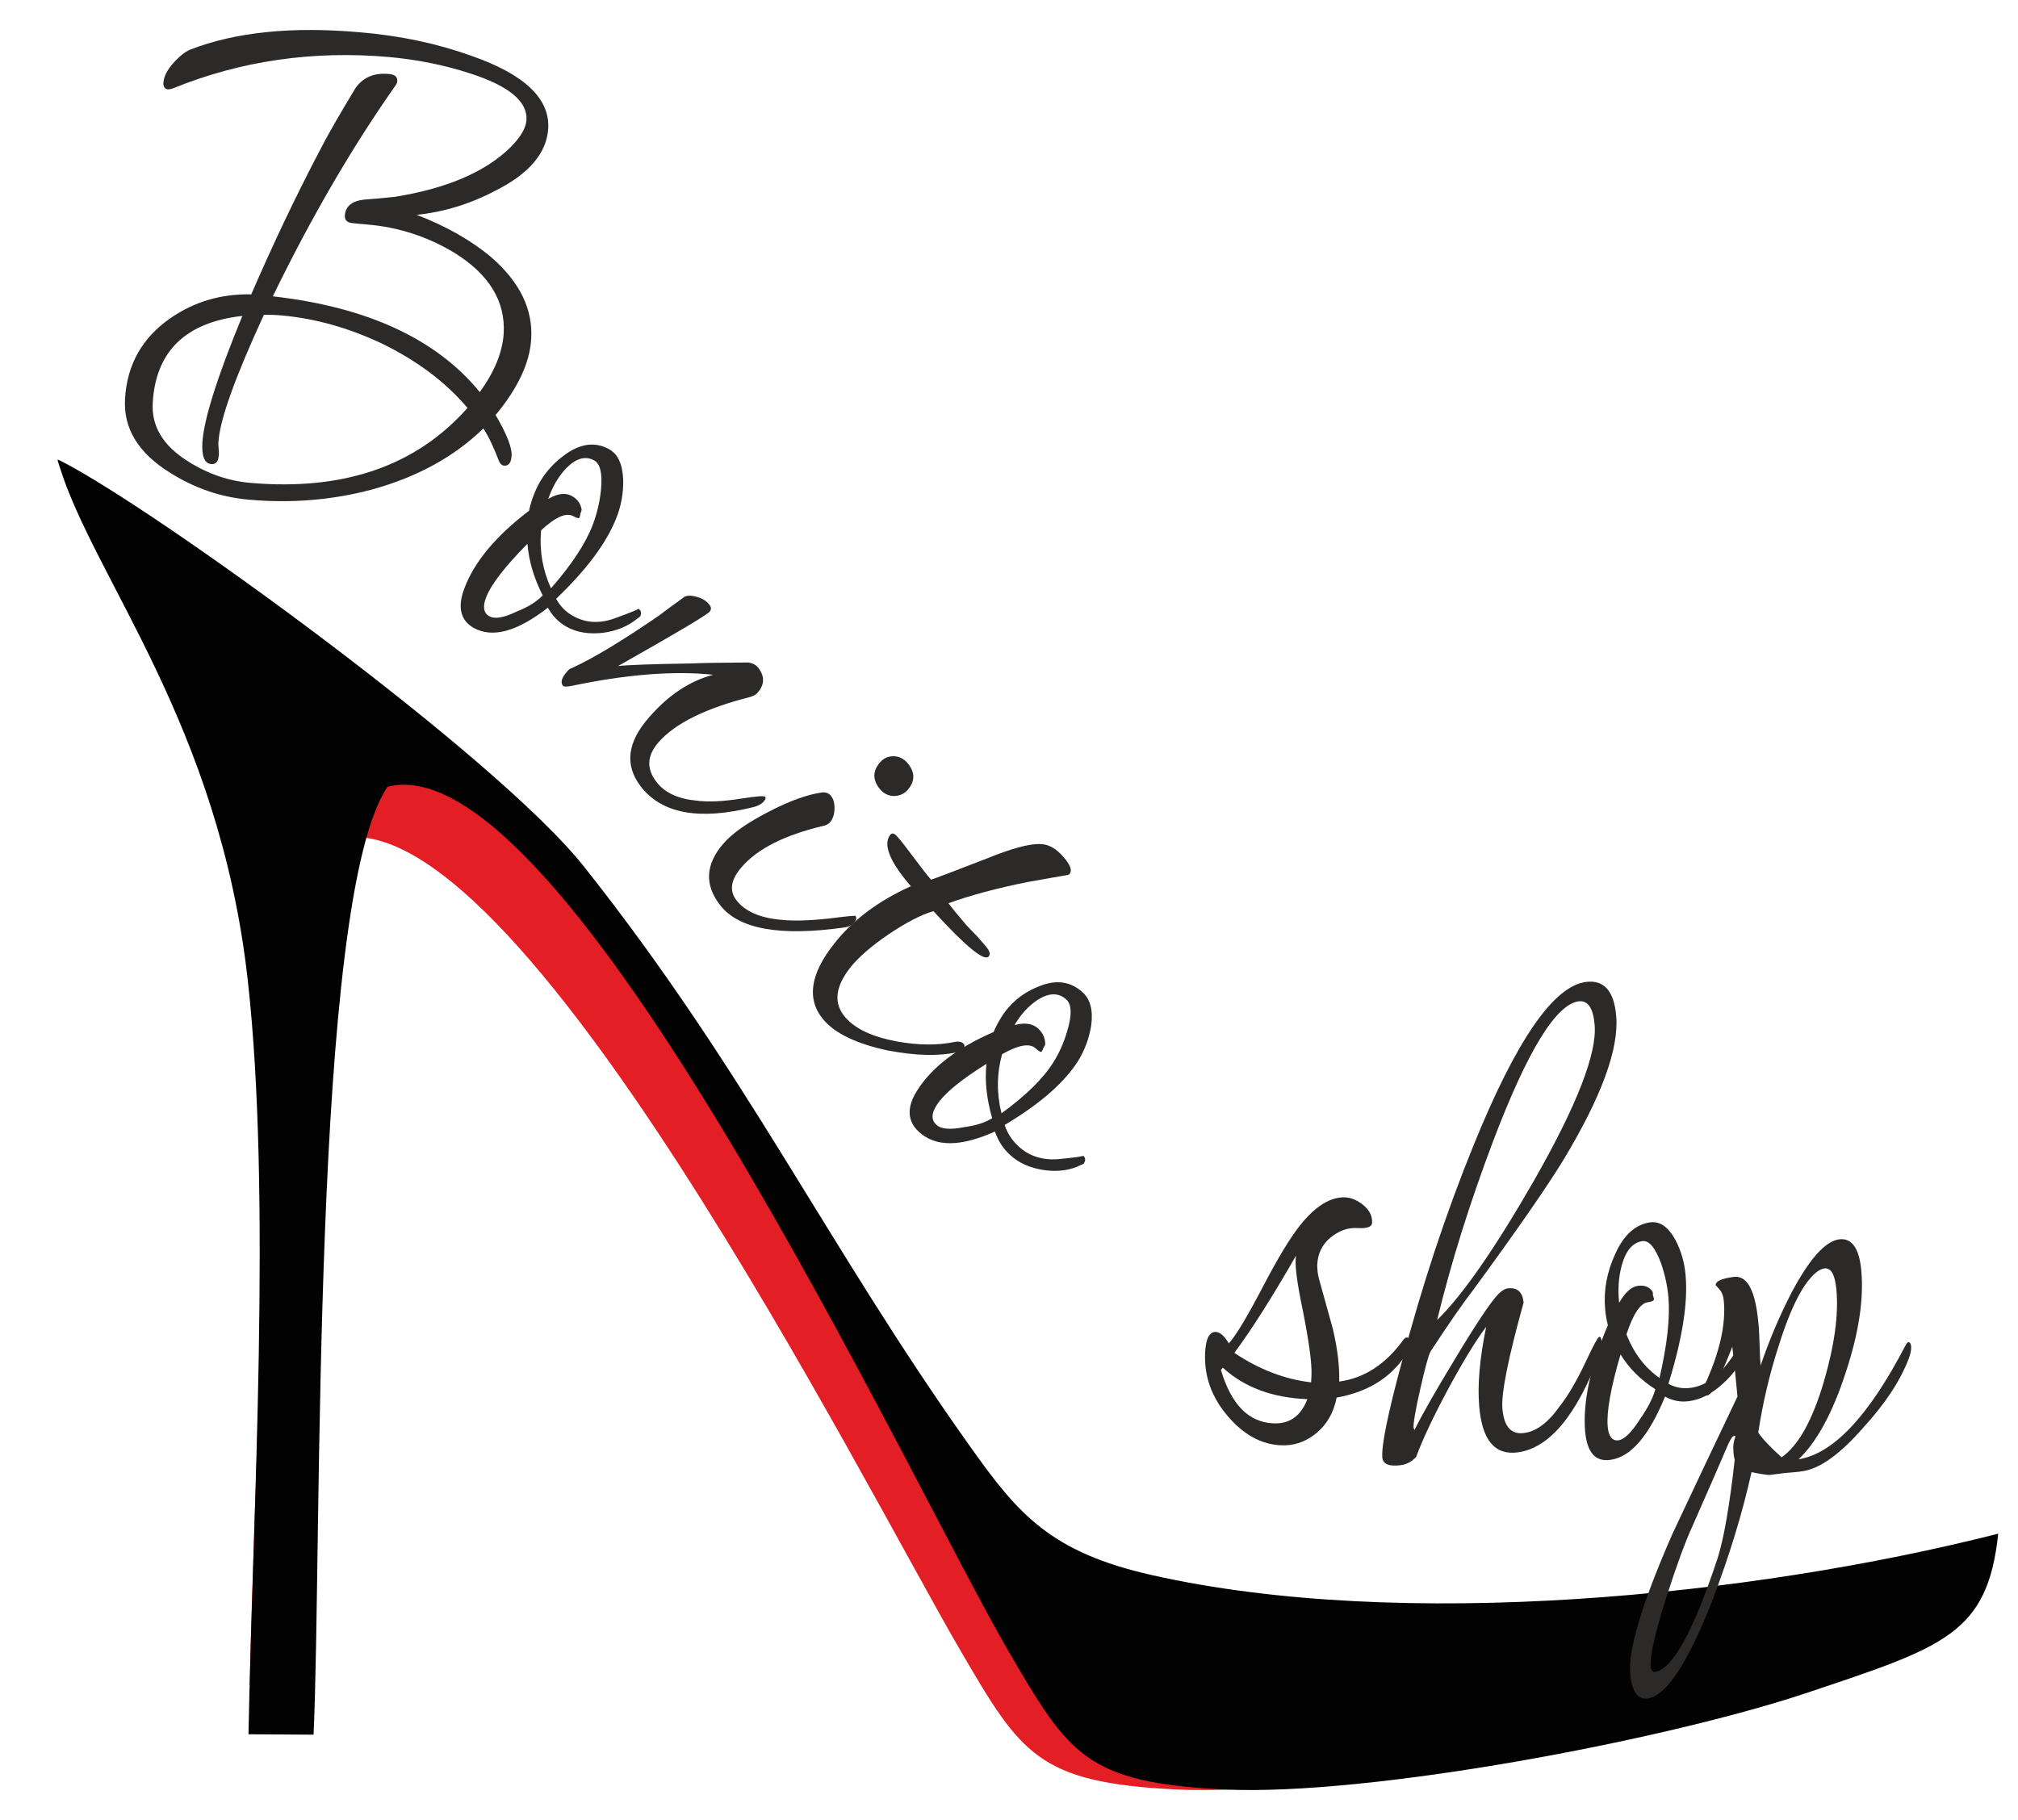 <?xml version="1.0" encoding="UTF-8"?>
<!DOCTYPE svg PUBLIC "-//W3C//DTD SVG 1.1//EN" "http://www.w3.org/Graphics/SVG/1.1/DTD/svg11.dtd">
<!-- Creator: CorelDRAW X8 -->
<svg xmlns="http://www.w3.org/2000/svg" xml:space="preserve" width="102mm" height="92mm" version="1.1" style="shape-rendering:geometricPrecision; text-rendering:geometricPrecision; image-rendering:optimizeQuality; fill-rule:evenodd; clip-rule:evenodd"
viewBox="0 0 10200 9200"
 xmlns:xlink="http://www.w3.org/1999/xlink">
 <defs>
  <style type="text/css">
   <![CDATA[
    .fil2 {fill:none}
    .fil0 {fill:#E31E24}
    .fil1 {fill:#020202}
    .fil3 {fill:#2B2A29;fill-rule:nonzero}
   ]]>
  </style>
 </defs>
 <g id="Layer_x0020_1">
  <g id="_1604008854704">
   <path class="fil0" d="M9656 7982c-54,511 -74,344 -765,576 -718,240 -2213,523 -2946,488 -700,-34 -785,-180 -1088,-698 -494,-846 -2248,-4336 -3154,-4106 -388,569 -315,3311 -359,4279l-82 -2c23,-1123 119,-2481 -3,-3567 -148,-1318 -593,-1787 -752,-2359 438,212 1753,1218 2204,1788 299,325 440,457 718,896 543,835 605,1151 1234,2036 243,342 405,534 921,650 1261,283 2820,337 4072,19z"/>
   <path class="fil1" d="M10100 7753c-54,510 -277,573 -968,805 -719,240 -2214,523 -2946,488 -701,-34 -785,-180 -1088,-698 -494,-846 -2234,-4600 -3139,-4371 -389,570 -330,3824 -374,4792l-329 -2c22,-1123 118,-2729 -4,-3815 -145,-1293 -778,-2030 -952,-2597 -11,-36 -16,-37 13,-22 473,242 2195,1488 2639,2048 819,1033 1229,1916 1952,2932 243,342 405,534 921,650 1260,283 3023,108 4275,-210z"/>
   <path class="fil2" d="M100 2485c3199,416 3628,6594 9116,5298 7,-2 -42,-371 -34,-394"/>
   <path class="fil3" d="M9660 6806c1,17 -3,38 -13,64 -43,112 -120,228 -231,349 -118,135 -221,208 -310,219 -18,3 -45,5 -82,8 -34,4 -60,8 -78,10 -8,1 -39,-3 -93,-14 -45,204 -111,420 -198,649 -124,317 -233,482 -327,495 -51,7 -80,-35 -88,-125 -11,-120 59,-354 211,-702 109,-232 219,-465 331,-699l-2 -22c-8,-88 -16,-165 -24,-230 -63,161 -105,243 -125,246 -12,1 -19,-6 -20,-23 -1,-10 1,-20 6,-31 75,-163 107,-304 96,-424 -2,-24 -9,-43 -22,-58 -12,-14 -19,-21 -19,-21 -1,-20 29,-34 91,-42 69,-9 110,69 125,235 3,24 4,61 6,109 1,47 3,82 5,104 45,-132 97,-254 156,-368 90,-170 170,-260 241,-270 64,-8 102,45 112,159 13,144 -13,317 -80,518 -66,202 -145,347 -237,435 175,-28 354,-218 538,-571 7,-13 12,-20 16,-21 8,-1 13,6 15,21zm-378 -287c-7,-76 -27,-111 -61,-107 -10,2 -20,6 -30,12 -69,48 -135,172 -198,371 -48,147 -83,296 -106,447 23,34 63,75 118,125 84,-58 155,-185 213,-380 54,-185 76,-341 64,-468zm-510 742c-2,-2 -4,-3 -6,-3 -8,1 -18,15 -30,41 -40,94 -101,233 -182,417 -36,78 -79,196 -130,354 -58,183 -85,300 -81,351 2,22 9,32 21,31 89,-12 195,-204 318,-576 31,-98 60,-263 86,-496 -3,-12 -5,-24 -6,-36 -3,-30 0,-57 10,-83z"/>
   <path class="fil3" d="M8834 6803c1,6 -1,11 -5,17 -24,65 -64,124 -121,175 -57,52 -114,81 -171,88 -43,6 -83,-2 -121,-23 -82,200 -174,307 -278,320 -75,10 -116,-38 -126,-144 -12,-147 26,-326 115,-537 -7,-28 -12,-56 -14,-84 -8,-93 9,-186 53,-280 43,-94 102,-146 176,-156 49,-6 91,24 127,90 29,56 46,116 51,180 12,139 -17,321 -87,546 33,19 70,26 111,21 70,-9 133,-51 189,-125 55,-75 81,-112 77,-112 15,-2 23,6 24,24zm-401 -245c-5,-57 -17,-113 -37,-171 -29,-79 -60,-117 -94,-113 -49,7 -84,47 -105,123 -16,59 -20,122 -13,189 30,-53 62,-82 96,-86 32,-4 56,5 73,29 1,3 1,9 2,20 3,7 4,13 5,18 1,8 -10,13 -31,16 -38,5 -74,59 -108,162 36,94 92,168 167,221 39,-169 54,-305 45,-408zm-66 465c-75,-48 -133,-106 -176,-176 -50,170 -71,291 -65,363 4,51 23,75 54,71 30,-4 67,-40 110,-108 38,-54 64,-104 77,-150z"/>
   <path class="fil3" d="M8169 5135c15,167 -75,412 -270,734 -83,135 -233,352 -452,651 -52,67 -124,171 -217,313 -11,22 -28,86 -52,192 -24,106 -35,171 -33,194 2,2 4,6 4,11 40,-81 108,-200 204,-358 105,-175 178,-285 219,-329 18,-18 34,-28 49,-30 48,-6 75,18 80,72 -78,281 -114,460 -107,537 8,90 44,131 110,122 62,-8 122,-53 181,-137 41,-52 85,-127 132,-227 38,-81 60,-121 66,-122 7,-1 11,6 12,22 2,18 -2,40 -10,68 -117,309 -255,473 -414,494 -115,15 -179,-61 -194,-229 -10,-110 2,-246 35,-406 -54,72 -118,177 -193,316 -74,138 -128,252 -161,342 -22,24 -48,38 -80,42 -58,7 -88,-6 -91,-39 -5,-59 27,-218 97,-477 103,-391 224,-757 364,-1101 215,-530 404,-805 568,-826 91,-12 142,45 153,171zm-109 45c-7,-84 -34,-124 -81,-118 -114,15 -258,249 -431,704 -118,312 -213,614 -284,907 129,-126 292,-361 489,-704 218,-382 320,-645 307,-789z"/>
   <path class="fil3" d="M7128 6793c0,11 -3,21 -7,31 -76,131 -197,211 -365,241 -15,77 -50,137 -104,181 -54,44 -114,64 -180,60 -98,-5 -187,-54 -267,-148 -80,-94 -118,-198 -114,-315 3,-75 21,-111 55,-110 22,2 43,21 65,58 36,-39 92,-133 169,-280 77,-148 140,-252 189,-314 79,-100 156,-148 233,-144 30,2 60,15 90,40 30,25 45,54 43,88 0,21 -25,30 -74,27 -49,-3 -95,14 -137,49 -42,35 -64,82 -66,138 0,21 2,43 8,67 24,87 48,172 71,256 24,102 34,191 32,266 126,-17 235,-87 325,-212 6,-7 12,-11 16,-11 13,1 19,12 18,32zm-499 156c2,-57 -12,-163 -43,-320 -31,-147 -43,-241 -35,-282 -121,211 -225,375 -312,492 127,85 257,134 388,149 1,-13 1,-26 2,-39zm-21 124c-177,-7 -319,-60 -427,-159l-10 11c52,174 139,264 263,270 83,5 141,-36 174,-122z"/>
   <path class="fil3" d="M5479 5880c-3,4 -7,7 -13,8 -55,28 -117,37 -188,27 -70,-10 -128,-35 -174,-78 -34,-31 -59,-70 -75,-117 -173,78 -300,79 -384,2 -59,-54 -63,-124 -10,-208 74,-118 203,-217 387,-297 11,-26 24,-50 38,-73 46,-74 112,-128 197,-160 84,-33 156,-22 216,33 39,36 53,93 42,170 -11,65 -33,123 -65,175 -70,111 -194,219 -372,325 14,42 37,77 69,107 56,52 126,73 209,65 82,-8 122,-14 119,-17 12,11 13,24 4,38zm-464 -227c-28,-97 -38,-189 -29,-275 -133,83 -217,153 -253,211 -26,41 -26,73 0,97 23,22 70,26 140,12 59,-8 106,-23 142,-45zm310 -284c29,-46 52,-98 69,-156 25,-82 23,-135 -4,-160 -39,-36 -88,-35 -146,2 -45,30 -84,72 -116,127 52,-14 91,-8 119,17 25,23 37,51 36,82 -1,2 -4,8 -9,16 -3,8 -5,13 -8,18 -3,6 -14,1 -31,-15 -30,-28 -87,-18 -170,29 -27,98 -28,198 -3,299 124,-90 212,-177 263,-259z"/>
   <path class="fil3" d="M4869 5302c-6,7 -16,13 -31,17 -94,21 -211,18 -352,-9 -154,-33 -262,-84 -322,-153 -88,-102 -71,-231 52,-386 94,-120 224,-217 388,-291 -108,-125 -142,-212 -104,-260 9,-11 21,-8 36,10 19,21 47,57 84,107 37,50 66,87 86,110 24,-8 117,-43 279,-106 125,-51 216,-76 270,-74 42,-1 83,21 121,66 34,39 44,67 31,84 -1,2 -4,4 -9,6 -48,8 -116,20 -205,36 -155,31 -288,67 -399,107 20,27 50,63 90,110 11,12 28,30 51,53 22,25 38,44 49,56 18,22 23,38 14,49 -22,29 -115,-48 -280,-228 -62,18 -137,57 -225,116 -87,59 -153,116 -196,170 -76,98 -85,181 -24,251 51,59 138,99 262,122 106,19 202,20 286,3 24,-5 41,-2 50,9 6,7 5,16 -2,25z"/>
   <path class="fil3" d="M4316 4666c-11,12 -28,20 -52,23 -321,45 -529,8 -623,-112 -81,-103 -76,-207 15,-312 46,-54 125,-108 234,-164 101,-52 187,-83 258,-94 23,-4 40,1 52,16 13,16 19,39 18,67 -1,29 -9,51 -23,67 -8,9 -19,15 -34,18 -194,46 -332,115 -412,208 -56,64 -64,120 -26,169 43,54 115,87 218,97 67,8 151,5 251,-6 86,-11 130,-15 132,-13 7,9 5,21 -8,36z"/>
   <path class="fil3" d="M4588 3993c-19,21 -42,31 -71,31 -29,-1 -53,-14 -72,-38 -35,-45 -34,-89 3,-132 18,-21 42,-32 71,-31 28,1 52,14 71,38 36,45 35,89 -2,132z"/>
   <path class="fil3" d="M3860 4052c-10,12 -28,22 -52,28 -273,68 -462,34 -569,-104 -83,-108 -69,-224 42,-350 98,-113 206,-184 324,-215 -200,-21 -440,-2 -719,57 -23,4 -37,4 -41,-2 -13,-17 -6,-41 23,-73 7,-9 15,-14 23,-16 111,-51 256,-139 438,-264 29,-22 74,-55 132,-97 16,-7 37,-6 64,2 27,8 47,21 60,38 11,13 11,25 2,36 -16,18 -171,110 -463,275 42,-5 163,-10 363,-13 68,-3 166,-4 294,-5 23,3 40,12 52,27 33,43 32,85 -4,126 -7,9 -20,16 -36,21 -225,57 -380,133 -464,229 -59,67 -63,134 -10,202 41,53 107,84 199,93 59,8 135,5 229,-10 76,-12 116,-15 121,-9 4,6 1,14 -8,24z"/>
   <path class="fil3" d="M3237 3113c-2,5 -6,8 -12,11 -48,41 -108,66 -178,75 -71,8 -132,-2 -184,-31 -39,-22 -70,-54 -94,-96 -155,121 -280,155 -375,102 -67,-38 -83,-106 -46,-202 51,-134 160,-264 326,-390 6,-28 14,-55 24,-80 32,-85 87,-154 164,-208 77,-53 149,-61 217,-23 45,25 68,77 71,156 1,66 -10,128 -33,187 -48,126 -150,264 -306,413 21,38 49,67 86,87 64,36 136,40 215,10 80,-29 118,-45 114,-47 13,7 17,19 11,36zm-241 -460c20,-52 34,-109 41,-170 9,-86 -2,-138 -33,-155 -44,-25 -92,-12 -142,39 -39,41 -69,92 -91,155 48,-28 88,-32 119,-15 29,16 46,40 50,71 -1,2 -3,8 -6,18 -1,8 -3,14 -4,19 -3,7 -14,5 -33,-6 -35,-19 -89,4 -162,72 -9,103 8,201 50,293 105,-120 176,-228 211,-321zm-253 357c-44,-87 -70,-174 -77,-261 -114,115 -184,206 -209,271 -18,47 -13,79 16,95 27,16 74,8 140,-24 56,-22 99,-49 130,-81z"/>
   <path class="fil3" d="M2771 650c-8,124 -97,229 -269,315 -128,67 -260,107 -396,121 151,58 277,130 379,216 142,124 209,261 200,411 -7,121 -67,249 -180,385 56,95 83,164 81,205 -2,36 -15,53 -38,51 -11,-1 -19,-8 -25,-21 -28,-73 -54,-128 -80,-167 -147,143 -335,246 -564,309 -200,53 -406,70 -619,51 -143,-12 -276,-58 -400,-136 -161,-100 -237,-224 -228,-374 10,-173 87,-309 230,-408 120,-83 256,-123 408,-120 107,-247 220,-486 341,-717 39,-77 101,-186 186,-326 38,-54 94,-78 168,-71 30,2 44,14 43,35 0,7 -3,15 -8,22 -219,311 -426,666 -621,1067 478,54 827,216 1046,484 75,-103 115,-202 121,-297 9,-163 -74,-298 -249,-407 -136,-82 -283,-130 -441,-143 -6,-1 -18,-2 -35,-3 -17,-2 -30,-3 -38,-4 -28,-2 -41,-15 -40,-38 3,-47 35,-74 98,-81 34,-2 86,-7 155,-14 261,-42 456,-125 583,-249 52,-52 80,-99 82,-140 6,-93 -89,-172 -285,-235 -132,-43 -269,-70 -412,-83 -383,-33 -746,19 -1088,158 -11,4 -20,6 -26,6 -17,-2 -25,-13 -24,-34 2,-30 18,-63 49,-98 31,-35 60,-58 86,-69 228,-89 514,-118 856,-88 205,17 393,57 565,119 268,93 398,216 389,368zm-408 1412c-112,-132 -257,-240 -434,-326 -168,-79 -336,-126 -502,-141 -32,-3 -63,-4 -93,-4 -147,319 -224,534 -230,645 -1,8 0,18 1,31 1,14 2,24 1,32 -2,33 -14,49 -38,47 -34,-3 -49,-39 -45,-109 7,-116 74,-329 202,-640 -287,32 -438,179 -453,439 -7,119 52,217 178,296 99,63 204,99 315,109 472,41 838,-85 1098,-379z"/>
  </g>
 </g>
</svg>
